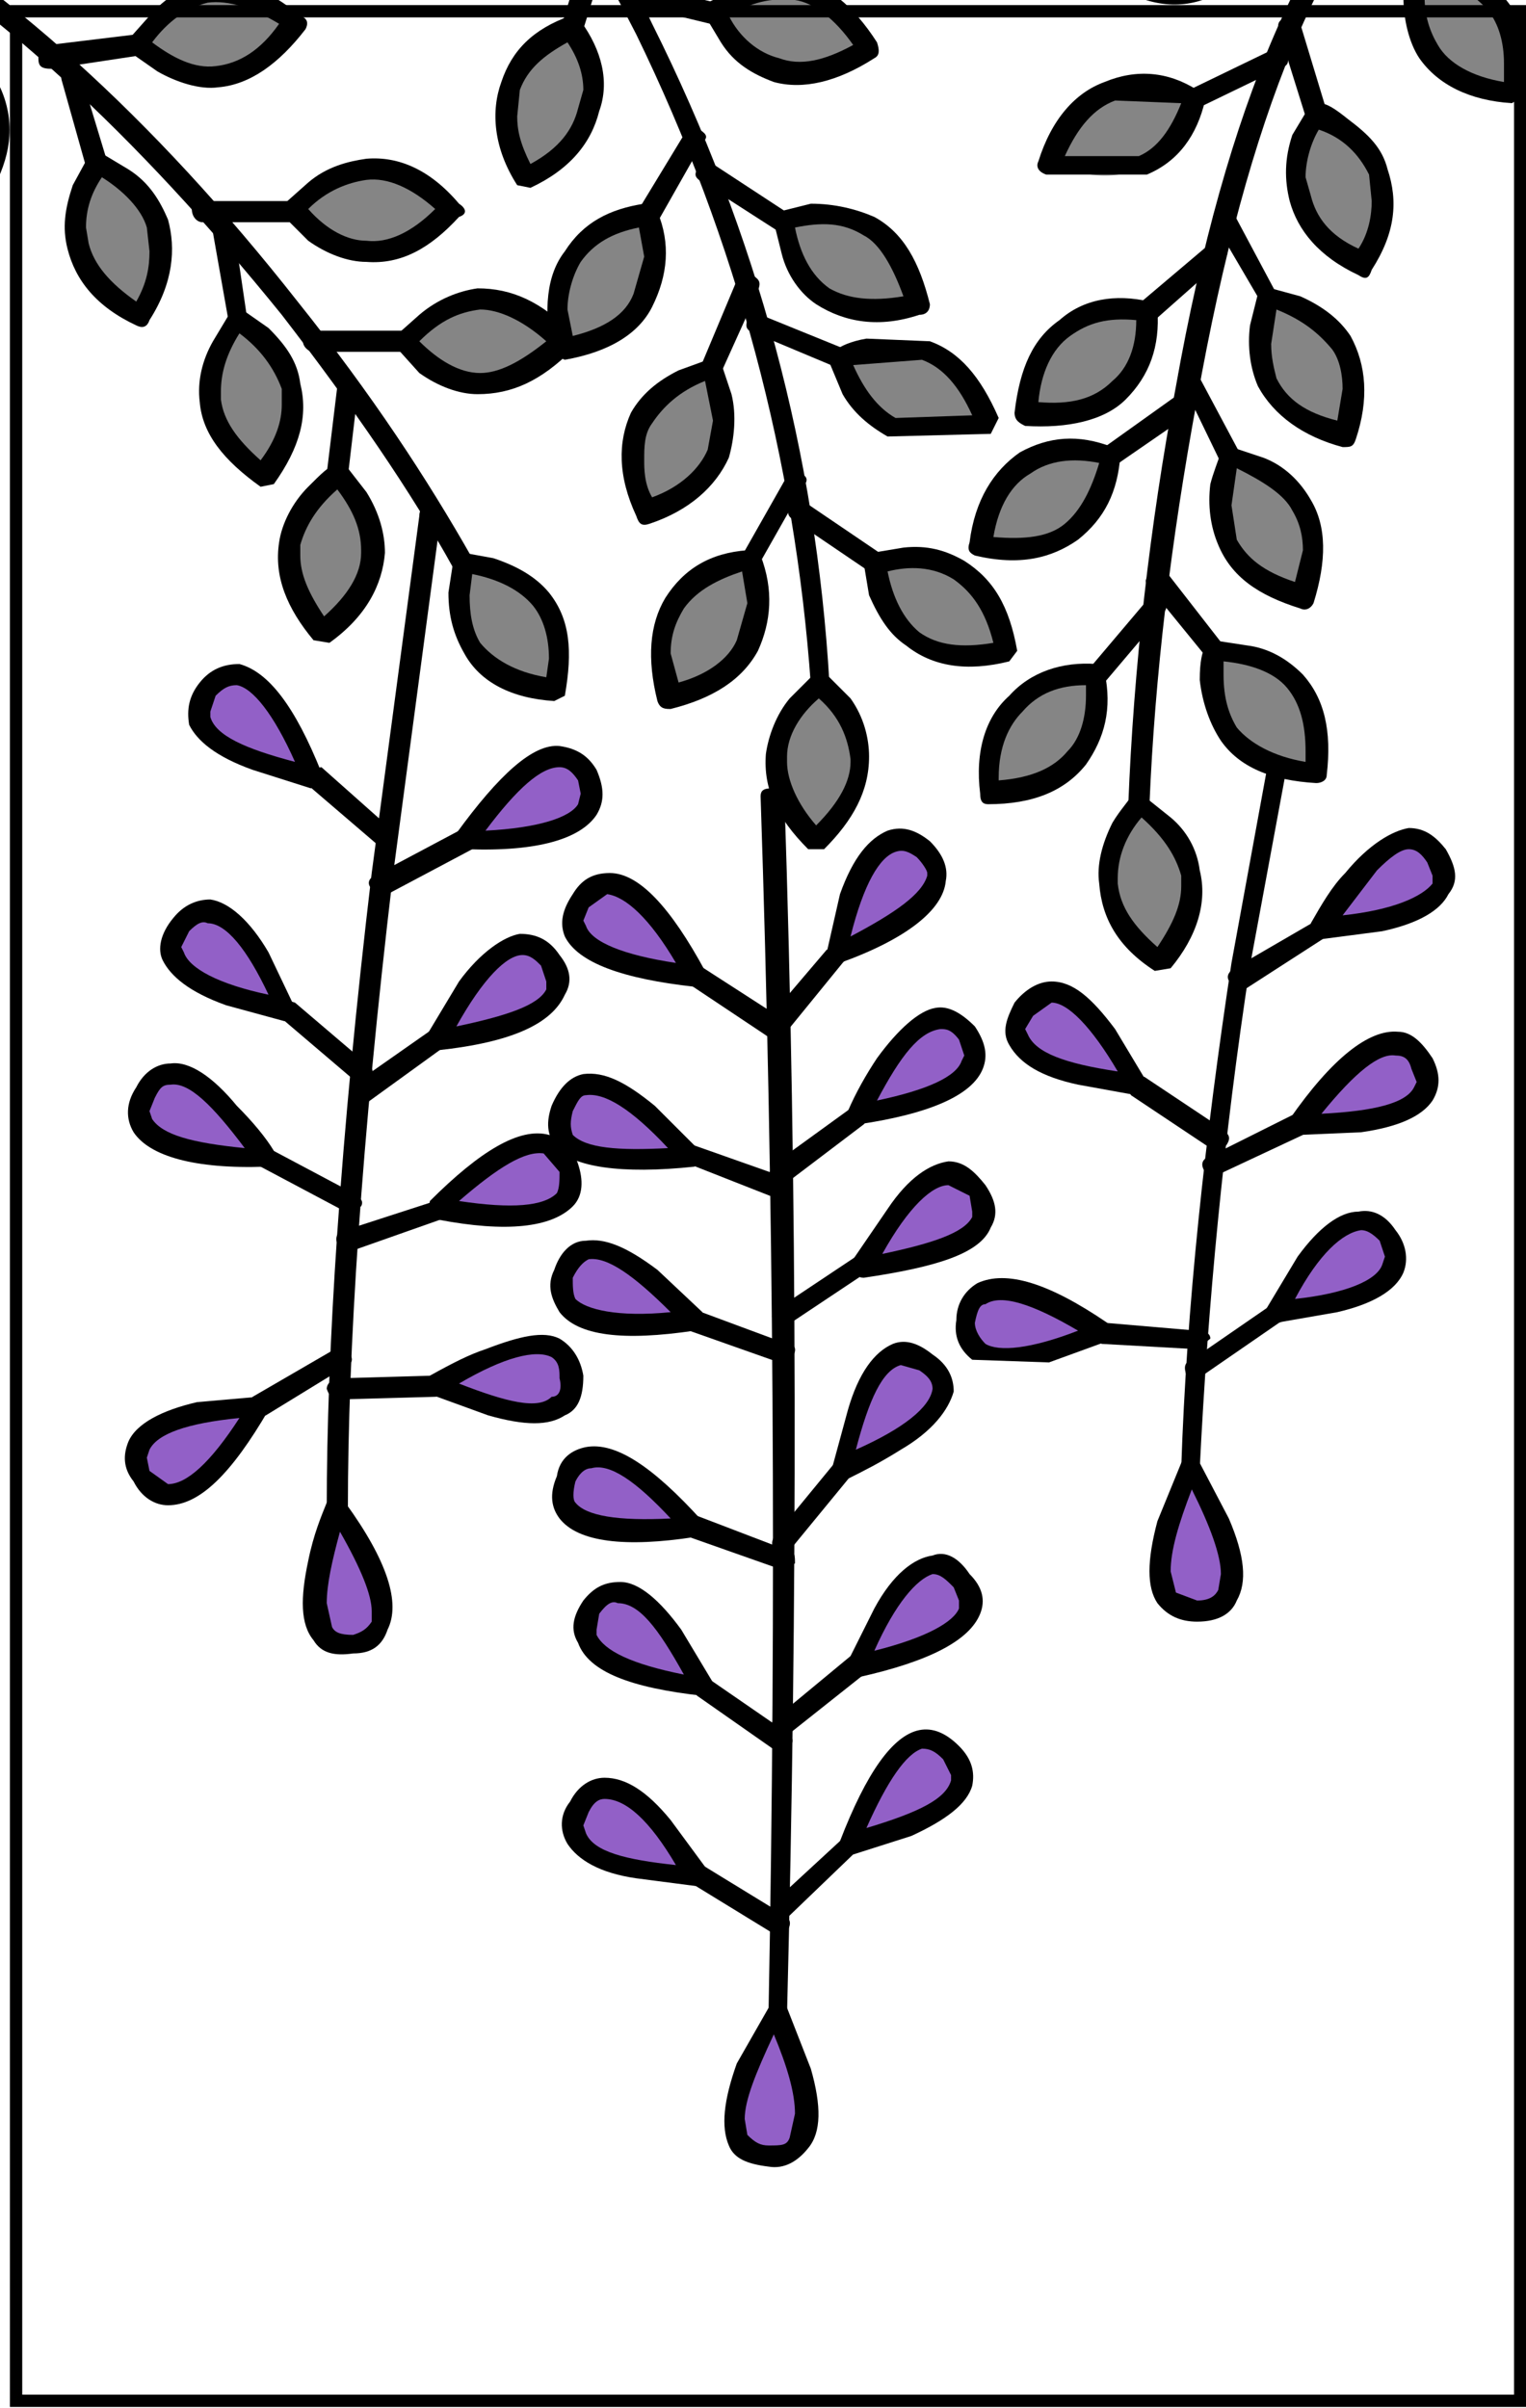 <?xml version="1.0" encoding="utf-8"?>
<!-- Generator: Adobe Illustrator 13.0.0, SVG Export Plug-In . SVG Version: 6.00 Build 14948)  -->
<!DOCTYPE svg PUBLIC "-//W3C//DTD SVG 1.1//EN" "http://www.w3.org/Graphics/SVG/1.1/DTD/svg11.dtd">
<svg version="1.1" id="圖層_1" xmlns="http://www.w3.org/2000/svg" xmlns:xlink="http://www.w3.org/1999/xlink" x="0px" y="0px"
	 width="372px" height="587px" viewBox="0 0 372 587" enable-background="new 0 0 372 587" xml:space="preserve">
<g>
	<g>
		<rect width="372" height="587" fill="#FFFFFF" fill-opacity="1.0"/>
	</g>
	<g>
		<path d="M102.222,125.756l-11.61,87.069C82.875,277.959,79.65,329.551,79.65,367.602c0,1.926,1.289,2.568,2.579,2.568
			c1.934,0,2.58-0.643,2.58-2.568c0-38.051,3.224-89,10.964-154.134l11.606-87.065c0-1.291-0.645-2.582-1.932-3.224
			C103.51,123.178,102.222,123.82,102.222,125.756z"/>
	</g>
	<g>
		<path fill="#9260C7" d="M122.214,329.551l-16.122,7.731l17.41,6.45c10.965,2.582,16.123,0,16.123-7.733
			C138.979,328.254,133.176,326.326,122.214,329.551z"/>
	</g>
	<g>
		<path d="M142.203,335.355c-0.642-3.879-2.578-7.103-5.802-9.029c-3.871-1.941-9.675-0.643-18.057,2.582
			c-3.871,1.283-7.739,3.222-13.543,6.447l-1.292,1.927l1.292,2.583l14.188,5.166c9.028,2.568,14.832,2.568,18.703,0
			C140.917,343.732,142.203,340.508,142.203,335.355z M111.896,337.282c10.961-6.447,18.702-8.374,22.572-6.447
			c1.934,1.295,1.934,3.224,1.934,5.164c0.645,2.581,0,4.509-1.934,4.509C131.243,343.732,123.502,341.807,111.896,337.282z"/>
	</g>
	<g>
		<path d="M105.447,335.355l-22.573,0.644c-1.935,0-3.224,1.283-3.224,2.581c0.646,1.928,1.934,3.227,3.224,2.57l23.218-0.644
			c1.287,0,2.578-1.284,2.578-3.226C108.67,335.355,107.379,335.355,105.447,335.355z"/>
	</g>
	<g>
		<path fill="#9260C7" d="M120.278,283.111c-4.513,3.222-9.673,7.103-13.543,12.254l18.059,1.295
			c11.608-0.652,16.123-4.52,14.186-12.254C136.401,277.316,129.952,276.66,120.278,283.111z"/>
	</g>
	<g>
		<path d="M133.821,276.66c-7.095-1.927-16.767,3.879-29.02,16.123l-0.646,3.225l2.58,1.295c16.768,3.227,27.733,1.932,32.891-3.223
			c2.578-2.582,2.578-6.448,1.291-10.317C139.625,279.884,137.692,277.316,133.821,276.66z M111.896,292.783
			c9.674-8.377,16.122-12.244,20.635-11.602l3.871,4.509c0,1.941,0,3.869-0.646,5.166
			C132.531,294.08,124.793,294.723,111.896,292.783z"/>
	</g>
	<g>
		<path d="M106.092,292.783l-21.93,7.103c-1.934,0-2.579,1.929-1.934,3.226c0.646,1.928,1.934,1.928,3.226,1.928l21.925-7.734
			c1.938-0.644,2.58-1.296,1.938-3.224C108.67,292.783,107.379,292.141,106.092,292.783z"/>
	</g>
	<g>
		<path fill="#9260C7" d="M52.564,357.273l10.963-14.826l-18.058,3.227c-11.607,2.579-15.477,7.73-10.962,14.182
			C39.02,366.948,44.827,366.305,52.564,357.273z"/>
	</g>
	<g>
		<path d="M62.883,340.508l-14.832,1.299c-8.385,1.926-14.834,5.151-16.769,9.674c-1.29,3.224-1.29,6.447,1.288,9.672
			c1.937,3.867,5.162,5.797,8.386,5.797c7.737,0,15.477-7.735,24.505-23.217v-1.926L62.883,340.508z M58.366,345.674
			c-7.091,10.957-12.896,16.121-17.41,16.121l-4.515-3.225l-0.646-3.225l0.646-1.941C38.378,349.538,45.469,346.958,58.366,345.674z
			"/>
	</g>
	<g>
		<path d="M81.584,328.908l-19.993,11.6c-1.288,1.299-1.288,2.582-0.642,3.225c0.642,1.941,1.933,1.941,3.867,1.3l19.993-12.259
			c1.29-0.644,1.29-1.938,0-3.223C84.809,327.611,82.875,327.611,81.584,328.908z"/>
	</g>
	<g>
		<path fill="#9260C7" d="M46.76,280.539l18.057,1.929l-10.961-14.826c-8.386-7.747-14.835-7.747-18.702-1.297
			C31.928,273.434,35.795,277.959,46.76,280.539z"/>
	</g>
	<g>
		<path d="M57.725,269.569c-5.807-7.091-11.61-10.959-16.122-10.317c-3.225,0-6.45,1.941-8.386,5.808
			c-2.58,3.867-2.58,7.731-0.646,10.958c3.871,5.806,14.836,9.03,32.246,8.388l1.936-1.295v-2.572
			C64.816,277.316,61.591,273.434,57.725,269.569z M41.603,264.418c4.512-0.654,10.315,5.151,18.056,15.466
			c-12.899-1.283-19.993-3.224-22.572-7.093l-0.646-1.925l1.291-3.224C39.02,265.06,39.666,264.418,41.603,264.418z"/>
	</g>
	<g>
		<path d="M62.236,280.539c-0.645,1.929,0,3.224,1.291,3.867l20.635,10.959l3.871-1.285c0.646-1.297,0-1.939-1.935-3.224
			L65.46,279.884C64.816,279.242,63.527,279.242,62.236,280.539z"/>
	</g>
	<g>
		<path fill="#9260C7" d="M52.564,241.19l17.413,5.808l-8.385-16.123c-7.091-9.031-12.898-11.601-17.411-5.807
			C39.02,231.518,42.245,236.681,52.564,241.19z"/>
	</g>
	<g>
		<path d="M65.461,232.172c-4.511-7.746-9.673-12.255-14.186-12.898c-3.224,0-6.448,1.285-9.03,4.509
			c-3.225,3.868-3.867,7.734-2.579,10.316c1.937,3.867,6.448,7.747,15.477,10.969l14.189,3.869l2.58-0.642v-2.582L65.461,232.172z
			 M44.18,230.875l1.934-3.867c1.937-1.94,3.225-2.583,4.516-1.94c4.512,0,9.673,6.45,14.831,17.419
			c-12.252-2.581-19.347-6.448-20.634-10.315L44.18,230.875z"/>
	</g>
	<g>
		<path d="M68.041,245.068c-1.288,1.285-1.288,2.57,0.646,3.227L86.1,263.121h3.871c1.288-1.287,1.288-2.584-0.645-3.869
			l-17.413-14.838C69.977,243.772,68.686,243.772,68.041,245.068z"/>
	</g>
	<g>
		<path fill="#9260C7" d="M106.735,253.446l17.414-3.867c10.963-4.511,14.188-9.032,9.672-15.48
			c-4.515-5.807-10.319-5.151-17.414,3.867L106.735,253.446z"/>
	</g>
	<g>
		<path d="M126.727,227.651c-3.87,0.641-9.672,4.521-14.831,11.613l-7.74,12.898v2.582l2.58,1.285
			c18.059-1.939,27.733-6.449,30.957-13.542c1.934-3.223,1.287-6.448-1.291-9.672C133.821,228.948,130.597,227.651,126.727,227.651z
			 M127.372,232.814c1.935,0,3.225,1.285,4.516,2.582l1.288,3.868v1.926c-1.934,3.878-9.674,6.449-21.926,9.032
			C117.699,238.621,123.502,232.814,127.372,232.814z"/>
	</g>
	<g>
		<path d="M105.447,250.865l-19.349,13.553c-1.29,1.285-1.29,2.568-0.644,3.867l3.87,0.642l18.702-13.541
			c1.933-1.297,1.933-1.939,0.645-3.867L105.447,250.865z"/>
	</g>
	<g>
		<path fill="#9260C7" d="M113.83,205.079l17.413-1.934c11.607-2.576,14.831-7.097,11.607-13.546
			c-3.224-7.092-9.673-6.449-18.056,1.297C120.278,194.763,117.054,199.272,113.83,205.079z"/>
	</g>
	<g>
		<path d="M111.25,205.721l2.58,1.298c17.413,0.643,27.732-2.582,31.599-8.389c1.937-3.224,1.937-6.449,0-10.958
			c-1.932-3.225-4.512-5.165-9.027-5.807c-6.45-0.642-14.832,7.091-25.151,21.28L111.25,205.721L111.25,205.721z M140.917,190.247
			l0.645,3.225l-0.645,2.576c-1.938,3.224-9.674,5.806-22.572,6.448c7.737-10.315,13.543-15.473,18.057-15.473
			C138.337,187.023,139.625,188.313,140.917,190.247z"/>
	</g>
	<g>
		<path d="M111.896,202.496l-20.638,10.971c-1.288,0.643-1.933,1.927-0.646,3.225c0.646,1.927,1.938,1.927,3.87,1.284l20.638-10.958
			c1.288-1.298,1.288-1.94,0.646-3.874C115.12,202.496,113.83,201.854,111.896,202.496z"/>
	</g>
	<g>
		<path fill="#9260C7" d="M76.426,189.599l-8.386-16.123c-6.449-9.673-12.252-11.601-17.41-5.8
			c-4.516,6.449-1.937,11.607,8.382,16.123L76.426,189.599z"/>
	</g>
	<g>
		<path d="M75.78,192.181l2.58-1.285v-2.582c-6.448-16.123-12.898-24.511-19.994-26.438c-3.866,0-7.091,1.285-9.672,4.509
			c-2.579,3.225-3.224,6.449-2.579,10.316c1.937,3.874,6.45,7.747,15.477,10.971L75.78,192.181z M51.275,173.476l1.289-3.867
			c1.936-1.933,3.224-2.582,5.161-2.582c3.867,0.649,9.028,7.098,14.187,18.704c-12.252-3.224-19.347-6.448-20.636-10.958
			L51.275,173.476L51.275,173.476z"/>
	</g>
	<g>
		<path d="M74.489,187.671c-1.287,1.927-1.287,2.576,0,3.224l18.061,15.474l3.224-0.649c1.287-1.284,1.287-2.576,0-3.225
			L78.36,187.022L74.489,187.671z"/>
	</g>
	<g>
		<path fill="#9260C7" d="M91.257,383.725l-9.028-16.123l-5.158,17.407c-1.936,11.611,1.289,16.763,9.028,15.479
			C93.836,399.846,95.127,394.04,91.257,383.725z"/>
	</g>
	<g>
		<path d="M81.584,365.02l-1.934,1.285c-1.291,3.223-3.224,7.746-4.515,14.194c-1.933,9.019-1.933,15.469,1.291,19.347
			c1.933,3.226,5.158,3.867,9.672,3.226c4.513,0,7.095-1.94,8.383-5.806c3.225-6.449,0-16.767-10.319-30.961
			C84.163,365.02,82.875,365.02,81.584,365.02z M86.099,398.55c-3.224,0-4.515-0.643-5.159-1.93l-1.289-5.804
			c0-4.523,1.289-10.317,3.224-17.422c5.159,9.033,7.737,15.479,7.737,19.35v2.581C89.324,397.266,88.033,397.907,86.099,398.55z"/>
	</g>
	<g>
		<path d="M187.992,192.181c-1.932,0-2.578,0.642-2.578,1.94c3.223,96.735,3.869,195.396,1.934,296.654
			c-0.643,1.284,0,1.928,1.936,1.928l2.578-1.928c2.58-101.258,2.58-199.918-0.646-296.654L187.992,192.181z"/>
	</g>
	<g>
		<path fill="#9260C7" d="M195.732,508.825l-6.449-18.051l-7.74,16.766c-4.511,11.614-2.578,17.408,5.805,18.063
			C195.087,526.245,198.313,520.438,195.732,508.825z"/>
	</g>
	<g>
		<path d="M191.861,489.478l-2.578-1.927l-1.936,1.927l-7.739,13.553c-3.224,9.021-3.87,15.469-1.937,19.99
			c1.292,3.226,4.515,4.511,9.674,5.151c3.869,0.655,7.096-1.284,9.672-4.509c3.227-3.868,3.227-10.315,0.646-19.349
			L191.861,489.478z M182.188,520.438l-0.646-3.867c0-4.521,2.579-10.973,7.095-20.643c3.225,7.743,5.159,14.193,5.159,19.346
			l-1.288,5.806c-0.646,1.94-1.938,1.94-5.16,1.94C185.415,523.021,184.122,522.378,182.188,520.438z"/>
	</g>
	<g>
		<path fill="#9260C7" d="M231.848,426.927c-5.16-5.806-10.965-3.866-17.414,6.448c-2.578,5.166-5.156,10.317-7.095,16.123
			l16.771-5.806C234.427,438.541,237.007,432.733,231.848,426.927z"/>
	</g>
	<g>
		<path d="M233.781,425.643c-3.225-3.225-6.449-4.521-9.674-3.881c-6.448,1.299-12.897,10.329-19.349,27.096l0.646,2.581l2.58,0.643
			l14.188-4.521c8.384-3.866,13.54-7.734,14.833-12.244C237.65,432.091,237.007,428.868,233.781,425.643z M224.754,426.284
			c1.934,0,3.225,0.643,5.157,2.584l1.937,3.865v1.283c-1.291,4.523-7.738,7.747-20.638,11.616
			C216.368,434.018,220.883,427.569,224.754,426.284z"/>
	</g>
	<g>
		<path d="M205.404,448.214l-16.768,15.469c-1.289,1.295-1.289,2.579-0.646,3.878c0.646,0.644,2.579,0.644,3.87,0l16.769-16.122
			c1.935-1.298,1.935-2.581,0.646-3.225C207.984,446.917,207.339,446.917,205.404,448.214z"/>
	</g>
	<g>
		<path fill="#9260C7" d="M151.878,454.664l18.059,2.567l-10.964-14.824c-8.383-7.747-13.544-9.032-18.056-1.94
			C137.046,446.917,140.917,452.08,151.878,454.664z"/>
	</g>
	<g>
		<path d="M163.488,443.692c-5.804-7.094-10.965-10.317-16.123-10.317c-3.224,0-6.448,1.939-8.386,5.809
			c-2.578,3.225-2.578,7.092-0.642,10.314c2.579,3.867,7.736,7.092,16.765,8.39l14.835,1.929l2.579-1.285v-2.581L163.488,443.692z
			 M143.496,441.765c1.29-2.581,2.578-3.224,3.869-3.224c5.158,0,10.961,5.151,17.411,16.123
			c-12.253-1.299-19.99-3.228-21.926-7.747l-0.646-1.926L143.496,441.765z"/>
	</g>
	<g>
		<path d="M168,455.949c-1.288,1.938-1.288,2.581,0.646,3.224l19.993,12.255c1.934,0.644,3.225,0.644,3.225-0.643
			c1.291-1.939,0.646-3.226-0.646-3.877l-19.991-12.244C169.291,454.008,168.646,454.664,168,455.949z"/>
	</g>
	<g>
		<path fill="#9260C7" d="M234.427,385.009c-4.516-5.807-10.317-4.51-17.413,5.165c-3.226,5.151-5.804,9.672-8.383,16.121
			l17.411-5.165C237.007,396.62,239.585,390.816,234.427,385.009z"/>
	</g>
	<g>
		<path d="M238.939,393.398c1.291-3.226,0.646-6.451-2.58-9.676c-2.578-3.879-5.803-5.807-9.027-4.521
			c-4.516,0.644-9.673,4.521-14.189,12.899l-6.449,12.896c-0.643,1.297-0.643,1.938,0,3.226l2.584,0.643
			C226.688,404.998,236.359,399.846,238.939,393.398z M233.781,392.102c-1.291,3.225-7.739,7.092-20.639,10.313
			c5.162-11.599,10.319-17.405,14.188-18.69c1.935,0,3.226,1.285,5.157,3.225l1.291,3.227v1.926H233.781z"/>
	</g>
	<g>
		<path d="M207.339,403.713l-18.7,15.48c-0.646,0.643-0.646,1.928,0,3.225l3.225,0.644l18.703-14.839
			c1.289-1.285,1.289-1.928,0-3.225L207.339,403.713z"/>
	</g>
	<g>
		<path fill="#9260C7" d="M153.814,406.938l18.057,4.51c-3.225-6.448-6.45-11.602-9.674-15.479
			c-7.095-9.021-12.899-10.317-18.056-3.866C139.625,398.55,142.85,403.07,153.814,406.938z"/>
	</g>
	<g>
		<path d="M142.203,390.174c-2.578,3.866-3.224,7.092-1.287,10.313c2.58,7.094,12.897,10.959,30.31,12.9l2.581-0.643v-2.582
			l-7.74-12.898c-5.157-7.091-10.318-11.613-14.831-11.613C147.365,385.65,144.786,386.947,142.203,390.174z M145.428,398.55v-1.284
			l0.646-3.867c1.937-2.582,3.224-3.225,4.516-2.582c5.159,0,9.674,5.805,16.122,17.406
			C153.814,405.641,147.365,402.414,145.428,398.55z"/>
	</g>
	<g>
		<path d="M169.291,409.521c-0.645,1.283-0.645,2.566,0.646,3.865l19.346,13.539l3.226-0.643c1.288-1.938,0.646-3.225-0.646-3.866
			l-18.701-12.896C171.871,408.223,170.582,408.223,169.291,409.521z"/>
	</g>
	<g>
		<path fill="#9260C7" d="M226.042,332.13c-5.806-4.519-11.608-1.938-15.478,8.378c-2.58,5.809-3.871,11.614-5.16,17.42l15.479-8.39
			C230.557,342.447,232.49,337.282,226.042,332.13z"/>
	</g>
	<g>
		<path d="M232.49,339.223c0-3.224-1.288-6.449-5.158-9.029c-3.225-2.582-6.449-3.866-9.673-2.582
			c-4.517,1.939-8.384,7.09-10.966,16.121l-3.865,14.195c-0.646,0.643,0,1.928,1.287,1.928l2.578,0.644
			c3.871-1.929,7.74-3.867,12.897-7.093C227.332,348.896,231.202,343.732,232.49,339.223z M219.592,332.771l4.518,1.285
			c1.934,1.299,3.224,2.582,3.224,4.522l0,0c-0.646,4.51-7.095,9.673-18.701,14.825C211.855,341.15,215.08,334.059,219.592,332.771z
			"/>
	</g>
	<g>
		<path d="M203.471,356.631l-14.832,18.063c-0.646,1.285-0.646,2.582,0.646,3.867l3.226-0.644l14.83-18.062l0.646-1.929
			l-0.646-1.297L203.471,356.631L203.471,356.631z"/>
	</g>
	<g>
		<path fill="#9260C7" d="M150.59,372.752l18.701-0.643l-13.542-12.254c-9.675-6.451-14.832-6.451-18.057,0.643
			C135.112,367.602,139.625,372.109,150.59,372.752z"/>
	</g>
	<g>
		<path d="M136.401,370.17c4.515,5.809,16.121,7.105,32.889,4.523l2.58-1.941l-0.645-1.926
			c-12.253-13.553-21.282-19.348-28.376-18.063c-3.224,0.641-6.448,2.582-7.095,7.092
			C133.821,364.376,134.468,367.602,136.401,370.17z M144.141,357.928c4.512-1.297,10.961,3.225,19.347,12.242
			c-12.898,0.656-20.638-0.643-23.218-3.865c-0.645-0.644-0.645-2.58,0-5.152C140.917,359.855,142.203,357.928,144.141,357.928z"/>
	</g>
	<g>
		<path d="M166.712,370.826c-0.646,1.926-0.646,3.225,1.288,3.867l21.93,7.734l3.867-1.287c0-1.938,0-3.225-1.936-3.225
			l-21.924-8.391C168.646,368.886,166.712,369.527,166.712,370.826z"/>
	</g>
	<g>
		<path fill="#9260C7" d="M217.659,256.67l-9.028,15.481l18.057-4.509c10.319-3.878,13.543-9.675,9.026-16.123
			C230.557,245.713,224.754,246.998,217.659,256.67z"/>
	</g>
	<g>
		<path d="M239.585,260.537c1.291-3.224,0.646-6.448-1.935-10.315c-3.225-3.224-6.448-5.154-9.674-4.509
			c-3.869,0.641-9.027,5.152-14.188,12.254c-2.578,3.867-5.157,8.378-7.095,12.899v2.568c0.646,0.656,1.291,1.299,2.582,0.656
			C226.688,271.509,237.007,266.986,239.585,260.537z M235.07,257.313l-0.645,1.297c-1.291,3.869-8.385,7.093-20.639,9.675
			c5.804-10.972,10.32-16.766,15.479-17.42c1.291,0,2.582,0,4.516,2.582L235.07,257.313z"/>
	</g>
	<g>
		<path d="M207.339,270.21l-18.7,13.553c-1.291,1.927-1.291,2.57,0,3.869l3.225,0.643l18.703-14.184
			c1.289-1.299,1.289-2.582,0.645-3.88C210.564,269.569,208.631,268.927,207.339,270.21z"/>
	</g>
	<g>
		<path fill="#9260C7" d="M150.59,282.468l18.056-0.645l-13.543-12.254c-9.028-6.448-15.477-6.448-18.056,0.641
			C134.468,277.316,138.979,281.181,150.59,282.468z"/>
	</g>
	<g>
		<path d="M134.468,269.569c-1.292,3.865-1.292,7.091,1.287,10.315c3.871,4.521,15.48,6.449,33.536,4.521l1.936-1.938l-1.289-2.584
			l-10.32-10.315c-7.095-5.806-12.252-8.376-17.414-7.735C138.979,262.479,136.401,265.06,134.468,269.569z M139.625,270.866
			c1.291-2.582,1.936-3.88,3.224-3.88c4.515-0.641,10.964,3.224,19.993,12.898c-12.252,0.655-19.993,0-23.217-3.224
			C138.979,274.733,138.979,273.434,139.625,270.866z"/>
	</g>
	<g>
		<path d="M166.066,280.539c-0.646,1.929-0.646,3.224,1.934,3.224l21.283,8.377c1.934,0.643,2.578,0,3.226-1.927
			c0.646-1.297,0-2.582-1.292-3.224l-21.926-7.747C168,279.242,166.066,279.242,166.066,280.539z"/>
	</g>
	<g>
		<path fill="#9260C7" d="M208.631,215.395c-1.938,5.807-3.871,10.971-4.516,17.42l16.121-8.389
			c9.029-6.45,10.966-12.256,4.518-17.407C218.949,202.496,213.788,205.079,208.631,215.395z"/>
	</g>
	<g>
		<path d="M201.537,234.742h3.223c16.123-5.794,25.151-12.898,25.797-19.99c0.646-3.225-0.646-6.448-3.869-9.673
			c-3.225-2.583-6.449-3.867-10.318-2.583c-4.514,1.94-8.383,6.449-11.607,15.48l-3.224,14.196
			C200.893,232.814,200.893,234.099,201.537,234.742z M226.042,213.467c-1.288,4.509-7.737,9.032-18.703,14.825
			c3.228-12.897,7.095-19.347,10.966-20.631c1.934-0.643,3.225,0,5.158,1.284c1.291,1.297,2.579,3.225,2.579,3.88V213.467z"/>
	</g>
	<g>
		<path d="M201.537,231.518l-14.831,17.419c-1.292,1.285-1.292,2.582,0.642,3.867l3.869-0.642l14.188-17.42
			c1.289-1.285,1.289-2.57,0-3.867L201.537,231.518z"/>
	</g>
	<g>
		<path fill="#9260C7" d="M151.878,234.742l17.413,3.224l-10.318-14.824c-7.095-8.39-12.899-10.316-17.411-3.868
			C137.692,225.723,140.917,231.518,151.878,234.742z"/>
	</g>
	<g>
		<path d="M139.625,217.976c-2.58,3.868-3.224,7.092-1.934,10.316c3.225,6.45,14.186,10.329,31.599,12.255
			c0.646,0,1.936,0,2.58-1.284v-2.583c-8.383-15.479-16.122-23.855-23.218-23.855C144.141,212.825,141.562,214.752,139.625,217.976z
			 M148.01,217.976c4.512,0.643,10.316,5.807,16.766,16.766c-12.898-1.927-20.635-5.152-21.926-9.019l-0.646-1.297l1.293-3.225
			L148.01,217.976z"/>
	</g>
	<g>
		<path d="M166.712,236.039c-0.646,1.927-0.646,3.225,1.288,3.868l19.348,12.897l3.869-0.642c0.646-1.297,0.646-2.582-0.646-3.867
			l-19.989-12.899C169.291,234.742,168.646,234.742,166.712,236.039z"/>
	</g>
	<g>
		<path fill="#9260C7" d="M237.65,290.213c-3.869-6.45-9.674-5.166-17.414,3.224c-3.223,4.51-7.094,9.672-9.672,15.467l17.412-3.225
			C238.939,301.813,242.164,296.66,237.65,290.213z"/>
	</g>
	<g>
		<path d="M207.984,306.979v2.582c0.646,1.285,1.291,1.929,2.58,1.929c17.412-2.585,28.375-5.81,30.957-12.255
			c1.933-3.227,1.287-6.45-1.291-10.317c-2.58-3.226-5.16-5.806-9.028-5.806c-4.515,0.652-9.675,3.878-14.834,11.612
			L207.984,306.979z M215.08,305.68c6.447-11.6,12.252-16.763,16.122-16.763l5.157,2.582l0.646,3.867v1.295
			C235.07,300.527,227.332,303.109,215.08,305.68z"/>
	</g>
	<g>
		<path d="M208.631,306.337l-19.348,12.896c-1.291,0.644-1.291,1.929-0.646,3.226l3.225,0.642l19.349-12.896
			c1.933-0.644,2.578-1.3,1.29-3.226L208.631,306.337z"/>
	</g>
	<g>
		<path fill="#9260C7" d="M150.59,322.458l18.701-0.655l-13.542-12.242c-9.675-7.104-14.832-7.104-18.057,0.644
			C135.112,317.938,139.625,321.803,150.59,322.458z"/>
	</g>
	<g>
		<path d="M171.226,322.458v-2.582l-10.962-10.315c-7.741-5.808-12.899-7.746-17.414-7.104c-3.871,0-6.448,3.225-7.737,7.104
			c-1.936,3.869-0.645,7.092,1.289,10.315c4.515,5.808,15.477,7.093,32.889,4.509L171.226,322.458z M163.488,319.876
			c-12.898,1.285-20.638-0.644-23.218-3.226c-0.645-1.297-0.645-3.221-0.645-5.162c1.291-2.584,2.578-3.869,3.871-4.51
			C148.01,306.337,154.459,310.846,163.488,319.876z"/>
	</g>
	<g>
		<path d="M169.291,319.232c-0.645-0.655-1.933,0-3.224,1.929c0,1.297,0,2.581,1.934,3.224l21.929,7.745
			c1.935,0.644,2.58,0,3.227-1.295c1.287-1.927,0.643-3.224-1.293-3.224L169.291,319.232z"/>
	</g>
	<g>
		<path d="M309.878,181.865l-9.674,52.877c-6.448,42.575-10.96,83.835-12.25,123.186c0,1.285,0.646,1.928,2.577,1.928
			c1.291,0,1.937-0.643,1.937-1.928c1.935-39.351,5.804-80.611,12.253-122.532l9.673-52.247c0.646-1.927,0-3.225-1.288-3.225
			C311.17,179.925,309.878,179.925,309.878,181.865z"/>
	</g>
	<g>
		<path fill="#9260C7" d="M298.271,374.693l-7.739-16.767l-6.449,18.052c-2.578,11.61,0,17.42,7.739,16.766
			C300.204,392.102,302.143,386.293,298.271,374.693z"/>
	</g>
	<g>
		<path d="M290.531,354.703c-1.287,0-1.934,0.643-2.577,1.928l-5.806,14.195c-2.58,9.673-2.58,16.121,0,19.99
			c2.578,3.224,5.806,4.509,9.674,4.509c5.158,0,8.382-1.927,9.674-5.151c2.58-4.523,1.935-10.972-1.936-20.004l-7.094-13.539
			L290.531,354.703z M297.626,383.725l-0.646,3.865c-0.644,1.285-1.934,2.584-5.158,2.584l-5.157-1.941l-1.292-5.162
			c0-5.152,1.936-11.604,5.158-19.99C295.048,372.109,297.626,379.202,297.626,383.725z"/>
	</g>
	<g>
		<path fill="#9260C7" d="M320.844,305.038c-3.871,4.522-7.095,9.674-9.674,14.838l17.414-3.226
			c10.96-3.863,14.186-8.39,9.671-14.838C333.741,295.365,327.938,296.008,320.844,305.038z"/>
	</g>
	<g>
		<path d="M331.161,295.365c-4.514,0-9.673,3.867-14.834,10.972l-7.737,12.896v2.569l2.58,0.655l14.832-2.582
			c8.385-1.939,14.188-5.164,16.122-9.673c1.291-3.226,0.646-7.093-1.934-10.317C337.61,296.008,334.387,294.723,331.161,295.365z
			 M315.685,316.65c5.805-10.971,11.608-16.123,16.123-16.766c1.288,0,2.579,0.643,4.514,2.57l1.29,3.881l-0.646,1.926
			C335.675,312.131,327.938,315.354,315.685,316.65z"/>
	</g>
	<g>
		<path d="M311.815,322.458c1.934-0.655,1.934-1.938,1.288-3.881c-1.288-1.283-1.935-1.283-3.867,0l-18.705,12.899
			c-1.934,0.652-1.934,1.938-1.287,3.879c1.287,1.283,2.578,1.283,3.869,0L311.815,322.458z"/>
	</g>
	<g>
		<path fill="#9260C7" d="M335.032,272.792c11.604-2.582,14.831-6.446,11.604-13.539c-3.223-7.091-9.672-6.449-17.411,1.285
			c-4.514,3.227-8.383,7.748-12.254,12.897L335.032,272.792z"/>
	</g>
	<g>
		<path d="M314.394,272.792c0,0.643,0,1.299,0,1.941l2.579,1.927l14.835-0.642c9.028-1.285,14.83-3.867,17.41-7.733
			c1.938-3.225,1.938-6.451,0-10.317c-2.58-3.878-5.157-6.448-8.382-6.448C333.741,250.865,324.713,257.967,314.394,272.792z
			 M344.061,260.537l1.288,3.227l-0.643,1.296c-1.938,3.867-9.674,5.806-22.573,6.449c8.383-10.315,14.188-14.838,18.059-14.196
			C342.124,257.313,343.415,257.967,344.061,260.537z"/>
	</g>
	<g>
		<path d="M315.685,271.509l-20.637,10.315c-1.935,0.645-2.58,1.939-1.292,3.867c1.292,1.299,1.938,1.299,3.225,0.643l20.64-9.673
			c1.934-1.285,2.579-2.57,1.934-3.869C318.265,270.866,317.619,270.21,315.685,271.509z"/>
	</g>
	<g>
		<path fill="#9260C7" d="M332.449,212.17l-10.961,14.196l18.702-3.224c10.317-2.583,14.188-7.747,9.673-14.196
			C345.993,202.496,340.19,203.145,332.449,212.17z"/>
	</g>
	<g>
		<path d="M336.966,227.008c9.027-1.94,14.189-5.165,16.123-9.032c2.578-3.224,1.935-6.449-0.646-10.958
			c-2.58-3.225-5.159-5.165-9.028-5.165c-3.871,0.642-9.674,3.867-15.478,10.971c-3.226,3.224-5.806,7.734-8.386,12.243v2.583
			c0.646,0.641,1.291,1.297,2.58,1.297L336.966,227.008z M343.415,207.019c1.934,0,3.223,1.285,4.515,3.224l1.288,3.225v1.927
			c-2.58,3.225-9.674,6.449-21.925,7.747l8.382-10.972C338.898,208.945,341.481,207.019,343.415,207.019z"/>
	</g>
	<g>
		<path d="M320.844,224.426l-19.993,11.613c-1.935,1.285-1.935,2.583-0.646,3.868c0.646,1.284,1.292,1.94,3.227,1.284l19.99-12.898
			l0.646-3.224C323.421,223.142,322.133,223.142,320.844,224.426z"/>
	</g>
	<g>
		<path fill="#9260C7" d="M253.129,316.009c-10.965-3.878-16.77-1.938-17.415,5.794c-0.644,7.748,4.517,10.327,16.124,8.391
			l17.413-5.809C263.447,321.161,258.285,318.577,253.129,316.009z"/>
	</g>
	<g>
		<path d="M238.297,312.787c-3.227,1.925-5.16,5.148-5.16,9.016c-0.646,3.881,0.646,7.105,3.87,9.676l18.7,0.651l14.189-5.161
			l1.933-2.584l-1.933-1.927C255.707,312.787,245.389,309.561,238.297,312.787z M237.65,322.458c0.646-3.226,1.289-4.521,2.58-4.521
			c3.869-2.582,11.606,0,22.57,6.447c-11.605,4.523-19.348,5.166-22.57,3.227C238.939,326.326,237.65,324.385,237.65,322.458z"/>
	</g>
	<g>
		<path d="M269.251,322.458h-1.935l-1.289,1.927c0,1.299,0.645,2.584,2.578,3.227l23.217,1.298l3.226-2.582
			c0-1.3-1.292-1.941-3.226-1.941L269.251,322.458z"/>
	</g>
	<g>
		<path fill="#9260C7" d="M277.634,264.418l-10.315-14.838c-7.74-8.39-13.543-10.316-17.414-3.867
			c-4.516,6.449-1.291,11.6,9.674,15.48L277.634,264.418z"/>
	</g>
	<g>
		<path d="M276.991,266.986l2.577-0.641v-2.582l-7.739-12.899c-5.802-7.735-10.317-11.601-15.478-11.601
			c-3.224,0-6.447,1.926-9.027,5.15c-1.936,3.881-3.225,7.105-1.29,10.329c2.577,4.509,7.739,7.735,16.769,9.675L276.991,266.986z
			 M250.551,252.162l-0.646-1.297l1.935-3.226l4.515-3.225c3.871,0,9.676,5.808,16.123,16.779
			C259.577,259.252,252.482,256.67,250.551,252.162z"/>
	</g>
	<g>
		<path d="M298.271,275.375l-19.347-12.897l-3.87,0.643c-0.646,1.297,0,2.582,0.646,3.865l19.348,12.898l3.868-0.642
			C300.204,277.316,299.563,276.66,298.271,275.375z"/>
	</g>
	<g>
		<path d="M-39.657-24.507c-1.29,1.291-1.29,2.582,0.646,3.224C-2.253,0.001,33.217,32.892,68.686,76.744
			c17.413,22.571,31.6,43.209,41.919,61.911c0.645,1.934,1.936,1.934,3.224,0.646c1.936-0.646,2.578-1.291,1.29-3.224
			C104.155,116.73,90.611,96.092,72.556,73.52C37.086,28.376,0.326-4.514-36.431-25.149C-38.368-26.44-39.657-26.44-39.657-24.507z"
			/>
	</g>
	<g>
		<path fill="#858585" d="M-6.123,49.015C0.972,38.05,1.617,28.377-3.54,19.994l-10.965-9.032l-5.804,12.256
			C-22.246,33.535-17.73,41.92-6.123,49.015z"/>
	</g>
	<g>
		<path d="M-15.797,9.029l-4.513,6.449c-2.578,5.158-3.869,10.964-2.578,15.477c1.287,7.741,5.803,14.836,14.831,19.993l3.87-0.645
			c5.804-9.028,7.737-16.768,5.804-24.505c-1.291-5.162-3.87-9.028-7.74-12.898l-7.092-4.516L-15.797,9.029z M-17.73,30.31v-2.58
			c0-4.512,1.291-9.028,4.515-13.543c5.159,3.87,9.028,7.74,10.317,12.898v4.516c0,3.87-1.289,8.382-3.869,12.898
			C-13.215,40.629-17.085,36.116-17.73,30.31z"/>
	</g>
	<g>
		<path d="M-19.021-13.543l-1.934,3.225l3.87,21.28l3.225,2.583c1.288-0.645,2.58-1.291,2.58-3.225l-4.516-21.929L-19.021-13.543z"
			/>
	</g>
	<g>
		<path fill="#858585" d="M34.507,76.744c6.449-10.965,6.449-20.639,0.646-28.375l-11.611-8.385l-5.158,12.898
			C17.094,63.2,22.897,71.586,34.507,76.744z"/>
	</g>
	<g>
		<path d="M24.834,37.404c-1.937-0.646-2.579,0-3.224,0.646l-3.87,7.095c-1.935,5.803-2.58,10.318-1.292,15.477
			c1.936,7.74,7.094,14.189,16.769,18.702c1.291,0.646,2.579,0.646,3.224-1.288c5.804-9.032,6.448-17.414,4.515-24.508
			c-1.937-4.512-4.515-9.028-9.674-12.252L24.834,37.404z M21.61,59.331l-0.646-3.868c0-4.516,1.291-8.385,3.87-12.255
			c5.159,3.225,9.673,7.74,10.961,12.255l0.646,5.804c0,3.87-0.646,7.736-3.224,12.252C26.768,69.003,22.897,64.492,21.61,59.331z"
			/>
	</g>
	<g>
		<path d="M16.448,16.77c-1.288,0-1.934,1.287-1.288,3.225l5.804,20.635c0.646,1.936,1.933,1.936,3.224,1.936
			c1.933-1.291,2.58-1.936,1.933-3.224l-6.449-21.284C19.672,16.77,18.384,16.124,16.448,16.77z"/>
	</g>
	<g>
		<path fill="#858585" d="M64.816,116.084c7.74-10.32,9.03-19.993,3.87-28.375l-10.32-9.673l-6.448,12.898
			C49.339,100.606,53.855,108.99,64.816,116.084z"/>
	</g>
	<g>
		<path d="M65.461,79.969l-6.449-4.516c-0.646-0.642-1.933-0.642-3.224,1.292l-3.871,6.449c-2.579,4.515-3.867,9.673-3.224,14.831
			c0.646,7.74,5.807,14.19,14.834,20.638l3.225-0.646c6.45-9.027,8.383-16.768,6.45-24.505
			C72.557,88.351,69.977,84.484,65.461,79.969z M68.686,94.8v3.87c0,3.87-1.288,8.385-5.159,13.544
			c-5.803-5.159-9.027-9.674-9.672-14.832v-1.937c0-4.512,1.288-9.028,4.511-14.186C63.527,85.126,66.752,89.642,68.686,94.8z"/>
	</g>
	<g>
		<path d="M53.855,54.172c-1.938,0-2.58,1.291-1.938,2.579l3.871,21.926c0,1.292,0.645,2.582,2.578,1.938l1.938-2.579l-3.224-21.93
			C56.433,54.172,55.143,53.527,53.855,54.172z"/>
	</g>
	<g>
		<path fill="#858585" d="M78.359,154.128c10.965-7.736,14.19-16.119,11.61-25.792l-7.095-12.898l-9.672,10.318
			C68.041,134.785,69.977,144.458,78.359,154.128z"/>
	</g>
	<g>
		<path d="M81.584,113.504c-1.287,0-3.225,1.934-6.449,5.158c-3.871,3.87-6.449,9.028-7.095,13.544
			c-1.288,8.382,1.936,16.123,8.386,23.863l3.871,0.642c9.027-6.449,12.897-14.186,13.539-21.926c0-4.516-1.287-9.673-4.512-14.832
			l-4.515-5.807L81.584,113.504z M88.033,134.139v0.646c0,5.158-3.224,10.319-9.028,15.477c-3.87-5.804-5.803-10.319-5.803-14.832
			v-2.579c1.287-4.515,3.869-9.031,9.027-13.543C86.099,124.466,88.033,128.982,88.033,134.139z"/>
	</g>
	<g>
		<path d="M82.229,94.157l-2.579,21.281c0,1.934,1.289,3.224,2.579,3.224c1.934,0,2.58-0.646,2.58-2.578l2.579-21.927
			c0-1.291-0.643-2.582-2.579-2.582C82.875,90.933,82.229,91.576,82.229,94.157z"/>
	</g>
	<g>
		<path fill="#858585" d="M2.908-27.732L-8.702-18.7l11.61,8.382c9.028,3.225,18.702,0,27.085-9.028
			C20.964-28.374,11.936-31.598,2.908-27.732z"/>
	</g>
	<g>
		<path d="M31.928-21.283c-7.739-7.737-15.479-11.606-22.57-10.315c-8.386,0-14.835,3.866-20.638,10.961v3.225
			C-5.478-10.318,1.617-7.093,9.357-6.448c7.736,0.646,15.477-3.224,22.57-11.61C33.217-18.7,33.217-19.991,31.928-21.283z
			 M9.357-26.44c5.803-0.646,10.96,1.934,16.764,7.095c-5.804,5.158-10.961,7.737-16.764,7.737
			c-4.516-0.643-9.031-2.58-14.835-7.092C-0.316-23.862,4.841-26.44,9.357-26.44z"/>
	</g>
	<g>
		<path d="M-8.702-21.925h-21.927c-1.291,0-2.578,1.288-2.578,3.225c0,1.288,1.287,1.933,2.578,1.933h21.927
			c1.936,0,2.579-0.646,2.579-1.933C-6.123-20.637-6.767-21.925-8.702-21.925z"/>
	</g>
	<g>
		<path fill="#858585" d="M33.217,10.962l12.897,7.094c9.674,1.938,18.702-1.287,25.797-12.252
			c-9.675-8.382-19.347-9.673-28.375-5.158L33.217,10.962z"/>
	</g>
	<g>
		<path d="M73.202,3.871c-7.741-6.449-15.478-9.673-23.863-7.74c-4.512,0.645-9.027,3.225-12.898,7.74l-5.159,5.804
			c-0.646,0.646,0,2.579,0.646,3.225l6.45,4.512c4.511,2.582,10.315,4.515,14.831,3.87c7.741-0.646,14.832-5.804,21.28-14.187
			C75.135,5.805,75.135,4.514,73.202,3.871z M68.041,5.805c-4.513,6.449-9.675,9.673-15.477,10.319
			c-5.158,0.646-10.319-1.937-15.478-5.804c3.87-5.161,8.383-8.386,13.544-9.674C55.788,0.001,61.591,1.935,68.041,5.805z"/>
	</g>
	<g>
		<path d="M33.217,8.384l-21.281,2.579c-1.937,0.646-2.579,1.292-2.579,3.225c0,1.937,0.642,2.583,3.223,2.583l21.282-3.225
			c1.933,0,2.579-1.291,2.579-3.225C36.441,9.029,35.153,7.738,33.217,8.384z"/>
	</g>
	<g>
		<path fill="#858585" d="M110.605,50.947c-9.674-9.027-18.056-11.606-27.731-8.382l-10.963,8.382l10.963,9.028
			C92.549,63.845,100.931,60.621,110.605,50.947z"/>
	</g>
	<g>
		<path d="M89.324,38.695c-4.515,0.646-9.674,1.934-14.189,5.804l-5.804,5.157c-0.646,1.291-0.646,2.583,0,3.225l5.804,5.806
			c4.515,3.225,9.674,5.158,14.189,5.158c8.382,0.646,15.478-3.224,22.571-10.964c1.934-0.643,1.934-1.934,0-3.225
			C104.802,41.274,97.061,38.05,89.324,38.695z M89.324,58.688c-4.515,0-9.674-2.582-14.189-7.74
			c4.515-4.515,9.674-6.448,14.189-7.094c5.157-0.646,10.961,1.938,16.768,7.094C100.286,56.751,94.481,59.331,89.324,58.688z"/>
	</g>
	<g>
		<path d="M46.76,50.947c0,1.934,1.291,3.225,2.579,3.225h22.572c1.291,0,2.578-1.291,2.578-3.225c0-1.291-1.287-1.933-2.578-1.933
			H49.339C48.051,49.015,46.76,49.656,46.76,50.947z"/>
	</g>
	<g>
		<path fill="#858585" d="M137.692,83.193c-9.674-9.029-18.06-11.607-27.733-8.383l-10.961,8.383l10.961,8.382
			C119.632,96.091,128.018,92.866,137.692,83.193z"/>
	</g>
	<g>
		<path d="M139.625,85.126c1.291-0.643,1.291-1.933,0-3.867c-7.737-7.74-14.832-10.964-23.218-10.964
			c-4.512,0.646-9.673,2.579-14.186,6.449l-5.804,5.157c-0.645,1.292-0.645,1.937,0,2.583l5.804,6.449
			c4.513,3.224,9.674,5.158,14.186,5.158C124.793,96.091,131.888,92.866,139.625,85.126z M102.222,83.193
			c5.158-5.158,9.674-7.095,14.833-7.741c4.515,0,10.318,2.583,16.122,7.741c-6.45,5.158-11.607,7.74-16.122,7.74
			C111.896,90.933,106.735,87.708,102.222,83.193z"/>
	</g>
	<g>
		<path d="M73.847,83.193c0,1.291,1.289,2.578,2.58,2.578h21.925l2.58-2.578c0-1.934-0.646-2.58-1.934-2.58H76.426
			C75.135,80.614,73.847,81.259,73.847,83.193z"/>
	</g>
	<g>
		<path fill="#858585" d="M135.755,168.325c1.937-12.256-0.643-21.287-9.028-27.09l-13.543-3.871l-0.643,14.188
			C115.12,161.227,122.857,167.027,135.755,168.325z"/>
	</g>
	<g>
		<path d="M133.821,144.458c-3.224-3.87-7.739-6.449-13.543-8.382l-7.095-1.291l-2.578,1.291l-1.289,8.382
			c0,5.804,1.289,10.319,3.867,14.834c3.871,7.091,11.61,10.958,21.929,11.607l2.58-1.292
			C139.625,158.65,138.979,150.904,133.821,144.458z M117.054,156.711c-1.935-3.225-2.58-7.091-2.58-11.606l0.646-5.162
			c6.45,1.292,11.607,3.87,14.832,7.737c2.579,3.224,3.87,7.746,3.87,12.897l-0.645,4.522
			C125.44,163.803,120.278,160.578,117.054,156.711z"/>
	</g>
	<g>
		<path d="M348.572-39.338c1.291-0.646,1.291-1.934,0-3.224h-3.225c-26.438,22.572-46.433,67.715-58.684,136.72
			c-6.449,34.179-10.318,69.003-11.609,101.891c0,1.297,0.646,2.582,2.578,3.224c1.291,0,2.582-1.285,2.582-3.224
			c1.288-30.948,5.157-63.842,11.605-98.666C304.076,28.376,322.775-16.767,348.572-39.338z"/>
	</g>
	<g>
		<path fill="#858585" d="M240.876,193.472c13.543-0.649,21.926-5.8,25.151-14.832l0.645-14.189
			c-4.515-0.648-9.027,0.649-13.543,2.576C244.102,171.548,240.23,179.925,240.876,193.472z"/>
	</g>
	<g>
		<path d="M269.251,163.803l-1.935-1.928c-8.385-0.648-16.121,1.928-21.282,7.734c-5.804,5.164-8.384,13.541-7.095,23.863
			c0,1.934,0.646,2.576,1.937,2.576c10.962,0,18.701-3.225,23.858-9.674C269.251,179.925,271.186,172.833,269.251,163.803z
			 M264.734,169.609c0,5.164-1.287,10.316-4.512,13.541c-3.226,3.874-8.386,6.449-16.77,7.098V189.6
			c0-7.734,2.58-12.898,5.805-16.123c3.87-4.509,9.026-6.449,15.477-6.449V169.609z"/>
	</g>
	<g>
		<path d="M269.251,166.384l14.188-16.765c1.287-1.291,1.287-2.582-0.646-3.87l-3.225,0.643L265.38,163.16
			c-1.935,0.643-1.935,1.94,0,3.224H269.251L269.251,166.384z"/>
	</g>
	<g>
		<path fill="#858585" d="M238.939,132.852c12.256,2.579,21.283,0,27.088-8.385c3.224-4.513,3.869-9.028,4.515-13.544l-14.188-0.643
			C246.68,112.214,240.23,119.954,238.939,132.852z"/>
	</g>
	<g>
		<path d="M273.121,110.922l-1.938-1.933c-8.383-3.226-15.478-2.58-22.572,1.29c-6.447,4.512-10.961,11.607-12.252,21.926
			c-0.646,1.933,0,2.579,1.291,3.225c10.961,2.579,18.701,0.646,25.15-3.87C269.251,126.402,272.475,119.954,273.121,110.922z
			 M259.577,127.69c-3.87,3.224-9.673,3.87-17.413,3.224c1.29-7.736,4.516-12.898,9.031-15.477
			c4.512-3.224,10.316-3.87,16.765-2.579C266.027,119.308,263.447,124.466,259.577,127.69z"/>
	</g>
	<g>
		<path d="M287.309,96.091l-18.058,12.898c-1.291,1.29-1.935,1.933-0.646,3.224l3.224,1.29l18.702-12.897
			c1.291-1.291,1.291-1.937,0.646-3.224L287.309,96.091z"/>
	</g>
	<g>
		<path fill="#858585" d="M276.346,89.642c2.579-4.515,3.87-9.028,3.225-14.189l-13.543,1.292
			c-9.674,3.225-15.477,10.964-16.123,23.862C263.447,102.54,272.475,98.024,276.346,89.642z"/>
	</g>
	<g>
		<path d="M274.408,97.382c5.808-5.807,8.386-12.898,7.74-21.93l-1.934-1.933c-8.387-1.934-16.123-0.646-21.931,4.516
			c-6.447,4.512-9.673,11.606-10.961,22.571c0,1.934,1.288,2.579,2.579,3.225C260.223,104.474,269.251,102.54,274.408,97.382z
			 M276.991,78.035c0,6.449-1.937,11.606-5.808,14.831c-4.513,4.516-10.315,5.804-18.056,5.158
			c0.646-7.091,3.224-12.897,7.739-16.123C265.381,78.677,269.896,77.39,276.991,78.035z"/>
	</g>
	<g>
		<path d="M295.048,59.331L278.279,73.52c-1.934,1.291-1.934,1.933-0.646,3.87l3.87,0.646L298.271,63.2
			c1.29-1.288,1.29-1.933,0-3.87l-1.291-0.643L295.048,59.331z"/>
	</g>
	<g>
		<path fill="#858585" d="M284.729,36.116c3.227-3.224,5.804-7.74,6.448-12.256c-3.868-1.933-9.026-3.224-13.543-3.224
			c-10.315,0.646-18.057,7.094-21.927,19.347C267.96,44.499,277.634,43.853,284.729,36.116z"/>
	</g>
	<g>
		<path d="M279.568,42.565c7.738-3.224,12.254-9.673,14.188-18.059c0-1.288,0-2.579-1.934-2.579
			c-7.096-4.515-14.831-5.158-22.571-1.933c-7.094,2.578-12.897,9.028-16.122,19.347c-0.646,1.288,0,2.579,1.934,3.224H279.568z
			 M271.829,24.506l16.125,0.646c-2.581,6.449-5.806,10.964-10.32,12.897h-18.057C262.802,30.955,266.672,26.442,271.829,24.506z"/>
	</g>
	<g>
		<path d="M309.878,12.254l-19.987,9.673c-1.291,0-1.291,1.291-1.291,3.225c0.646,1.29,1.933,1.933,3.224,1.29l19.993-9.673
			c1.934-0.646,2.577-1.292,1.934-3.225C312.46,12.254,311.17,11.608,309.878,12.254z"/>
	</g>
	<g>
		<path fill="#858585" d="M269.896-7.739c10.961,7.095,20.635,8.385,28.373,2.579c4.519-3.224,7.741-7.091,9.675-10.961
			c-3.225-2.579-7.74-5.161-12.896-5.803C285.373-23.216,276.346-18.7,269.896-7.739z"/>
	</g>
	<g>
		<path d="M267.96-9.027c-1.288,1.288-1.288,1.934,0.646,3.225c8.387,6.448,16.769,8.382,24.508,5.803
			c7.737-2.579,13.541-7.095,17.412-15.478l-0.646-2.582c-7.09-5.158-14.186-7.737-21.924-7.092
			C279.568-23.216,273.121-18.7,267.96-9.027z M291.822-5.16c-5.805,1.292-11.606,0-18.057-3.867
			c5.158-6.449,9.674-9.673,14.832-10.964c5.157,0,10.317,1.291,16.122,4.515C300.851-10.318,296.98-6.448,291.822-5.16z"/>
	</g>
	<g>
		<path d="M328.584-23.216L307.299-18.7c-1.933,0-2.578,1.933-1.933,3.224c0,1.933,1.287,1.933,2.578,1.933l21.927-5.157
			c1.29,0,2.578-1.291,1.937-2.583C331.161-23.216,330.516-23.216,328.584-23.216z"/>
	</g>
	<g>
		<path fill="#858585" d="M332.449,65.137c6.449-11.61,6.449-21.284,0-29.021l-11.605-8.386l-4.517,13.544
			C315.039,50.947,320.844,58.688,332.449,65.137z"/>
	</g>
	<g>
		<path d="M334.387,65.779c5.805-9.028,6.449-16.765,3.868-24.505c-1.289-5.158-4.514-8.382-9.671-12.252
			c-3.226-2.58-5.163-3.87-7.096-3.87c-0.646,0-1.937,0-2.578,1.29l-3.871,6.45c-1.936,5.803-1.936,10.961-0.646,16.123
			c1.935,7.091,7.096,13.54,16.769,18.056C333.096,68.361,333.741,67.715,334.387,65.779z M333.741,42.565l0.646,6.45
			c0,3.224-0.646,7.736-3.226,11.606c-7.095-3.224-10.317-7.74-11.608-12.898l-1.288-4.516c0-3.867,1.288-8.383,3.225-11.606
			C327.293,33.535,331.161,37.404,333.741,42.565z"/>
	</g>
	<g>
		<path d="M311.815,7.738l6.448,20.638c0.646,1.933,1.935,1.933,3.225,1.933c1.933-0.643,2.578-1.933,1.933-3.225l-6.448-21.28
			c-0.646-1.291-1.934-1.934-3.224-1.291C311.815,4.514,311.17,5.805,311.815,7.738z"/>
	</g>
	<g>
		<path fill="#858585" d="M359.537-3.869l-14.188-3.87V6.45c2.581,9.674,10.318,15.477,23.863,16.768
			C371.145,10.32,367.92,0.646,359.537-3.869z"/>
	</g>
	<g>
		<path d="M353.089-9.027l-7.74-1.291l-1.934,1.291c-0.646,1.934-1.291,3.867-1.291,8.383c0,5.158,1.291,10.964,3.869,14.831
			c4.516,6.449,12.253,10.319,22.572,10.965l3.224-1.934c1.291-10.318,0-18.705-5.803-24.508
			C362.761-5.16,358.892-7.739,353.089-9.027z M347.284-0.644V-5.16c6.451,0.646,11.606,3.225,15.477,7.74
			c2.58,3.225,3.871,7.74,3.871,12.898v4.516c-7.74-1.292-13.543-4.516-16.123-9.032C348.572,7.738,347.284,3.871,347.284-0.644z"/>
	</g>
	<g>
		<path d="M330.516-27.732c-1.289,1.292-1.289,2.583,0,3.87l12.899,17.414c1.291,1.288,2.578,1.288,3.223,0.646
			c1.936-1.292,1.936-2.583,0.646-3.225l-12.897-18.059L330.516-27.732z"/>
	</g>
	<g>
		<path fill="#858585" d="M320.844,188.956c1.933-13.54-1.934-21.929-10.318-27.081l-14.188-3.225l0.643,14.183
			C299.563,182.507,307.944,187.671,320.844,188.956z"/>
	</g>
	<g>
		<path d="M295.693,156.069c-0.646,0-1.293,0.642-1.938,1.933c-0.644,0.648-1.288,3.225-1.288,7.74
			c0.646,5.807,2.58,10.958,5.158,14.832c4.517,6.449,12.252,9.673,23.218,10.322c1.289,0,2.577-0.648,2.577-1.94
			c1.292-10.958-0.646-18.704-5.802-24.504c-3.87-3.874-8.383-6.449-13.543-7.098L295.693,156.069z M301.496,177.349
			c-1.936-3.224-3.227-7.097-3.227-12.897v-3.225c6.45,0.648,12.255,2.576,15.479,6.449c3.224,3.873,4.516,9.024,4.516,15.474v2.582
			C310.524,184.447,304.721,181.223,301.496,177.349z"/>
	</g>
	<g>
		<path d="M280.857,139.3c-1.934,1.934-1.934,2.58-0.643,3.867l14.186,17.41h3.869v-3.225l-13.543-17.41L280.857,139.3z"/>
	</g>
	<g>
		<path fill="#858585" d="M317.619,145.75c3.869-11.61,2.579-21.283-4.516-27.733l-12.899-6.449l-2.578,13.544
			C298.271,135.431,304.721,142.525,317.619,145.75z"/>
	</g>
	<g>
		<path d="M319.553,121.887c-2.58-4.515-6.447-8.383-11.607-10.319l-7.74-2.578c-1.288,0-1.934,0-2.578,1.29
			c-0.646,1.934-1.934,5.158-2.578,7.737c-0.646,5.162,0,10.32,1.934,14.835c3.224,7.737,9.673,12.253,19.991,15.477
			c1.292,0.649,2.58,0,3.227-1.291C323.421,136.719,323.421,128.336,319.553,121.887z M300.204,123.178l1.292-9.032
			c6.448,3.226,11.607,6.45,13.543,10.32c1.934,3.224,2.58,6.448,2.58,9.673l-1.936,7.741c-7.739-2.58-11.607-5.804-14.188-10.319
			L300.204,123.178z"/>
	</g>
	<g>
		<path d="M288.6,89.642c-1.291,0.646-1.935,1.934-0.646,3.225l9.672,19.993c0.646,1.287,1.937,1.933,3.225,0.645
			c1.292-0.645,2.58-1.29,1.292-3.224l-10.319-19.347C291.177,89.642,290.531,88.351,288.6,89.642z"/>
	</g>
	<g>
		<path fill="#858585" d="M327.938,107.055c4.512-12.898,2.577-22.571-5.806-29.02l-12.896-5.806l-1.938,14.188
			C307.944,96.736,315.039,103.186,327.938,107.055z"/>
	</g>
	<g>
		<path d="M309.878,70.295l-3.225,1.291l-1.934,7.737c-0.645,5.161,0,10.318,1.934,14.834c3.871,7.092,10.966,12.252,20.64,14.833
			c1.934,0,2.578,0,3.223-1.935c3.227-9.673,2.58-18.059-1.289-25.154c-2.578-3.866-6.45-7.091-12.254-9.672L309.878,70.295z
			 M309.878,83.838l1.292-8.386c6.449,2.583,10.318,5.807,13.543,9.674c1.936,2.582,2.58,6.449,2.58,9.673l-1.291,7.74
			c-7.737-1.934-12.253-5.158-14.832-10.319C310.524,89.642,309.878,87.063,309.878,83.838z"/>
	</g>
	<g>
		<path d="M297.626,50.947c-1.933,1.292-2.578,1.934-1.288,3.871l10.961,18.702c0.646,1.933,1.291,1.933,3.227,1.291
			c1.291-1.291,1.936-1.937,0.646-3.225l-10.319-19.347C300.204,50.947,298.916,50.302,297.626,50.947z"/>
	</g>
	<g>
		<path fill="#858585" d="M282.794,234.742c8.383-9.674,9.674-19.347,5.16-28.372l-10.32-10.322l-7.092,12.897
			C268.605,218.619,272.475,227.008,282.794,234.742z"/>
	</g>
	<g>
		<path d="M278.925,194.121H275.7c-0.646,1.285-2.579,3.224-4.517,6.449c-2.578,5.151-3.867,10.316-3.225,14.825
			c0.646,8.389,4.516,15.48,13.544,21.286l3.869-0.642c6.448-7.747,9.028-16.122,7.095-23.869
			c-0.646-5.151-3.224-9.674-7.095-12.898L278.925,194.121z M287.954,216.049c0,4.51-1.937,9.019-5.806,14.826
			c-5.803-5.152-9.027-9.674-9.674-15.48v-1.285c0-5.165,1.934-10.316,5.805-14.838c5.803,5.165,8.386,9.673,9.675,14.195V216.049z"
			/>
	</g>
	<g>
		<path d="M122.214-55.461h-3.87c-1.291,1.292-1.291,1.934,0,3.225c11.607,14.832,23.858,35.469,36.757,60.62
			c24.508,50.304,38.695,103.83,42.564,158.643c0,1.298,0.646,2.582,2.579,1.94c1.292,0,1.938-1.291,1.938-2.583
			c-3.226-55.462-17.414-108.987-43.209-160.58C146.72-19.991,134.468-40.629,122.214-55.461z"/>
	</g>
	<g>
		<path fill="#858585" d="M163.488,170.251c12.252-3.225,19.346-9.674,21.281-19.347l-2.58-14.186
			c-4.515,0.645-9.027,2.582-12.898,5.161C161.551,148.329,159.617,157.353,163.488,170.251z"/>
	</g>
	<g>
		<path d="M182.188,134.139c-9.027,0.646-15.477,4.516-19.992,11.61c-3.871,6.452-4.513,14.828-1.933,25.151
			c0.646,1.933,1.933,1.933,3.224,1.933c10.319-2.582,17.41-7.091,21.281-14.183c3.224-7.098,3.869-14.837,0.646-23.22
			C184.769,134.785,183.479,134.139,182.188,134.139z M166.712,148.329c3.225-4.516,8.383-7.094,14.186-9.028l1.291,7.737
			l-2.579,9.031c-1.937,4.509-7.094,8.382-14.189,10.315l-1.933-7.091C163.488,154.778,164.776,151.553,166.712,148.329z"/>
	</g>
	<g>
		<path d="M191.861,116.084l-10.964,19.347c-1.288,0.646-1.288,2.579,0.646,3.224c1.291,1.288,2.579,0.646,3.226-0.645
			l10.963-19.348c1.287-1.29,1.287-2.578-0.646-3.224C193.797,114.146,191.861,114.792,191.861,116.084z"/>
	</g>
	<g>
		<path fill="#858585" d="M157.04,125.112c12.251-3.871,18.701-11.608,19.346-21.281l-3.224-14.189
			c-4.516,1.292-8.386,3.225-12.252,7.095C153.814,103.831,152.522,113.504,157.04,125.112z"/>
	</g>
	<g>
		<path d="M175.74,88.351c-0.646-0.643-1.291-1.288-3.224-0.643l-7.095,2.579c-5.157,2.579-9.028,5.804-11.607,10.319
			c-3.224,7.091-3.224,15.478,1.288,25.15c0.646,1.934,1.291,2.58,3.224,1.934c9.674-3.224,16.123-9.028,19.347-16.123
			c1.292-4.513,1.937-10.319,0.646-15.477L175.74,88.351z M173.807,102.54l-1.291,7.094c-1.935,4.512-6.45,9.028-13.543,11.607
			c-1.933-3.225-1.933-7.095-1.933-9.027c0-3.224,0-6.45,1.933-9.028c2.579-3.87,6.448-7.74,12.898-10.319L173.807,102.54z"/>
	</g>
	<g>
		<path d="M179.61,68.361l-8.384,19.99c-1.289,1.937-0.645,2.582,1.29,3.87c1.291,0.645,2.579,0.645,3.224-1.288l9.028-19.993
			c0.646-1.937,0.646-2.579-1.289-3.87C182.188,67.07,180.897,67.07,179.61,68.361z"/>
	</g>
	<g>
		<path fill="#858585" d="M137.692,85.126c12.252-1.933,19.348-8.382,21.281-18.056l-1.289-14.832
			c-5.161,0.643-9.031,2.579-13.543,5.159C136.401,63.845,133.821,72.874,137.692,85.126z"/>
	</g>
	<g>
		<path d="M160.264,51.593c-0.646-0.646-1.291-1.937-3.224-1.937c-8.387,1.291-14.836,4.516-19.348,11.611
			c-4.516,5.803-5.161,14.186-3.224,25.15l3.224,1.291c10.961-1.937,18.057-6.449,21.281-12.898
			C162.842,67.07,163.488,59.331,160.264,51.593z M155.749,55.463l1.291,7.092l-2.58,9.031c-1.937,5.158-7.095,8.383-14.834,10.315
			l-1.288-6.449c0-3.867,1.288-8.382,3.224-11.607C144.786,59.331,149.298,56.751,155.749,55.463z"/>
	</g>
	<g>
		<path d="M166.712,32.892l-10.963,18.055c-1.289,1.292-0.646,3.225,0.645,3.871c1.291,0.645,2.58,0.645,3.871-0.646l10.962-19.348
			c1.29-1.29,1.29-1.933-0.645-3.224C169.291,30.31,168,30.955,166.712,32.892z"/>
	</g>
	<g>
		<path fill="#858585" d="M128.018,43.853c11.608-5.803,17.411-14.186,16.123-23.859l-4.515-12.898
			c-4.513,1.288-8.383,3.867-11.608,8.382C121.569,23.218,121.569,32.892,128.018,43.853z"/>
	</g>
	<g>
		<path d="M146.074,27.085c2.579-7.091,0.646-14.831-4.512-21.926l-2.583-1.288c-9.027,3.225-14.186,8.383-16.765,16.123
			c-2.583,7.091-1.936,16.122,3.868,25.15l3.225,0.646C138.979,41.274,144.141,34.825,146.074,27.085z M142.203,21.927l-1.287,4.515
			c-1.291,5.159-4.515,9.674-11.61,13.541c-2.58-5.159-3.225-8.382-3.225-11.607l0.645-6.449c1.938-5.158,5.804-8.382,11.611-11.607
			C140.917,14.187,142.203,18.057,142.203,21.927z"/>
	</g>
	<g>
		<path d="M148.653-13.543c0-1.933,0-3.224-1.933-3.224c-1.292,0-2.58,0-3.224,1.291l-6.45,21.281c-0.645,1.291,0,3.224,1.933,3.224
			c1.291,1.292,2.583,0,3.224-1.933L148.653-13.543z"/>
	</g>
	<g>
		<path fill="#858585" d="M227.332,136.719l-14.189,0.646l4.518,13.541c5.804,7.746,15.477,10.971,27.729,7.746
			C243.454,145.75,237.007,138.655,227.332,136.719z"/>
	</g>
	<g>
		<path d="M220.236,133.494l-7.736,1.292c-1.29,0-1.936,1.291-1.936,2.579l1.291,7.741c2.578,5.8,5.158,9.673,9.026,12.249
			c6.449,5.165,14.831,6.45,25.151,3.874l1.936-2.576c-1.936-10.97-5.806-17.416-12.898-21.932
			C230.557,134.139,226.042,132.852,220.236,133.494z M224.107,154.128c-3.871-3.224-6.448-8.379-7.739-14.828
			c5.159-1.291,10.964-1.291,16.122,1.934c4.517,3.224,7.74,7.743,9.674,15.477C234.427,158.002,228.624,157.353,224.107,154.128z"
			/>
	</g>
	<g>
		<path d="M192.509,123.178c-0.646,1.934-0.646,2.578,1.288,3.866l18.059,12.256c1.287,1.288,2.578,1.288,3.226-0.646
			c1.288-1.291,1.288-2.579-0.646-3.87l-18.058-12.253C195.087,121.887,194.441,121.887,192.509,123.178z"/>
	</g>
	<g>
		<path fill="#858585" d="M211.855,99.961c7.094,7.094,16.769,7.737,28.375,2.579c-3.871-11.607-10.965-18.056-21.281-18.056
			l-14.189,3.225L211.855,99.961z"/>
	</g>
	<g>
		<path d="M226.688,83.193l-15.478-0.646c-3.871,0.646-6.45,1.937-7.095,2.58c-1.934,1.291-1.934,1.937-1.934,3.225l3.223,7.74
			c2.58,4.515,6.451,7.74,10.964,10.318l25.153-0.646l1.933-3.87C238.939,91.576,233.781,85.771,226.688,83.193z M207.984,88.996
			l16.77-1.288c5.157,1.933,9.027,6.449,12.253,13.541l-18.702,0.645C213.788,99.315,210.564,94.8,207.984,88.996z"/>
	</g>
	<g>
		<path d="M182.188,78.035c-0.646,1.934,0,2.579,1.934,3.224l19.993,8.382c1.289,1.292,2.578,0.646,3.224-1.291
			c0.646-1.288,0.646-2.58-1.288-3.225l-20.636-8.382C184.122,75.453,182.834,76.744,182.188,78.035z"/>
	</g>
	<g>
		<path fill="#858585" d="M195.732,67.07c5.805,8.382,15.478,10.965,28.375,7.74c-3.226-12.898-9.027-20.638-19.349-21.929
			l-13.543,1.291L195.732,67.07z"/>
	</g>
	<g>
		<path d="M226.688,74.165c-2.578-10.319-6.449-17.414-13.545-21.283c-4.512-1.934-9.672-3.225-15.477-3.225l-7.736,1.937
			l-1.291,2.579l1.934,7.74c1.291,5.158,4.516,9.674,8.386,12.252c7.094,4.513,15.478,5.804,25.151,2.58
			C226.042,76.744,226.688,75.453,226.688,74.165z M210.564,57.397c3.869,1.933,7.095,7.74,9.672,14.832
			c-7.736,1.291-13.543,0.645-18.055-1.934c-4.517-3.225-7.096-8.383-8.386-14.832C200.245,54.172,205.404,54.172,210.564,57.397z"
			/>
	</g>
	<g>
		<path d="M169.937,41.274c-0.646,1.291-0.646,1.933,1.289,3.225l18.057,11.606l3.871-0.643c1.287-1.291,0.643-2.582-0.646-3.224
			l-18.702-12.255C172.516,39.341,171.226,39.341,169.937,41.274z"/>
	</g>
	<g>
		<path fill="#858585" d="M187.348-2.578L173.807,2.58l9.027,10.965c8.383,6.449,18.059,5.803,28.376-1.291
			C204.76,0.646,197.02-3.869,187.348-2.578z"/>
	</g>
	<g>
		<path d="M172.516,0.646c-1.29,1.288-1.29,1.934-0.646,3.225l3.87,6.449c3.225,5.158,7.739,7.736,12.896,9.674
			c7.096,1.933,15.479,0,24.506-5.807c1.291-0.642,1.291-1.933,0.646-3.867c-5.804-9.031-12.251-14.189-19.347-15.48l-15.477,2.583
			L172.516,0.646z M177.673,3.871c5.161-3.225,10.319-4.515,16.124-3.87c4.516,0.645,9.674,4.512,14.188,10.961
			c-7.094,3.87-12.897,5.162-18.057,3.225C184.769,12.9,180.255,9.029,177.673,3.871z"/>
	</g>
	<g>
		<path d="M149.944-2.578c-0.646,1.934,0.646,2.579,1.934,3.224l21.284,5.158c1.933,0,2.579-0.646,3.224-1.934l-1.937-3.225
			l-21.28-5.161C151.878-5.16,150.59-3.869,149.944-2.578z"/>
	</g>
	<g>
		<path fill="#858585" d="M198.313,205.721c10.318-9.024,12.897-18.698,9.674-27.723l-7.74-11.613l-9.028,10.964
			C186.706,187.023,189.283,196.048,198.313,205.721z"/>
	</g>
	<g>
		<path d="M211.855,184.447c0-4.522-1.291-9.674-4.518-14.195l-5.802-5.8c-0.646-0.648-2.58-0.648-3.226,0l-5.804,5.8
			c-3.226,3.873-5.161,9.031-5.803,13.547c-0.646,8.382,2.577,15.474,10.313,23.22h3.871
			C207.984,199.921,211.855,192.823,211.855,184.447z M207.339,185.089v0.642c0,4.516-2.579,9.674-8.382,15.48
			c-4.516-5.164-7.096-10.964-7.096-15.48v-1.284c0-5.164,3.226-10.322,7.742-14.195
			C204.76,174.773,206.693,179.925,207.339,185.089z"/>
	</g>
</g>
<path id="PATH77" fill="none" stroke="#000000" stroke-width="3" stroke-miterlimit="100" d="M370.59,585.26H3.92V2.74h366.67
	V585.26L370.59,585.26z"/>
</svg>
